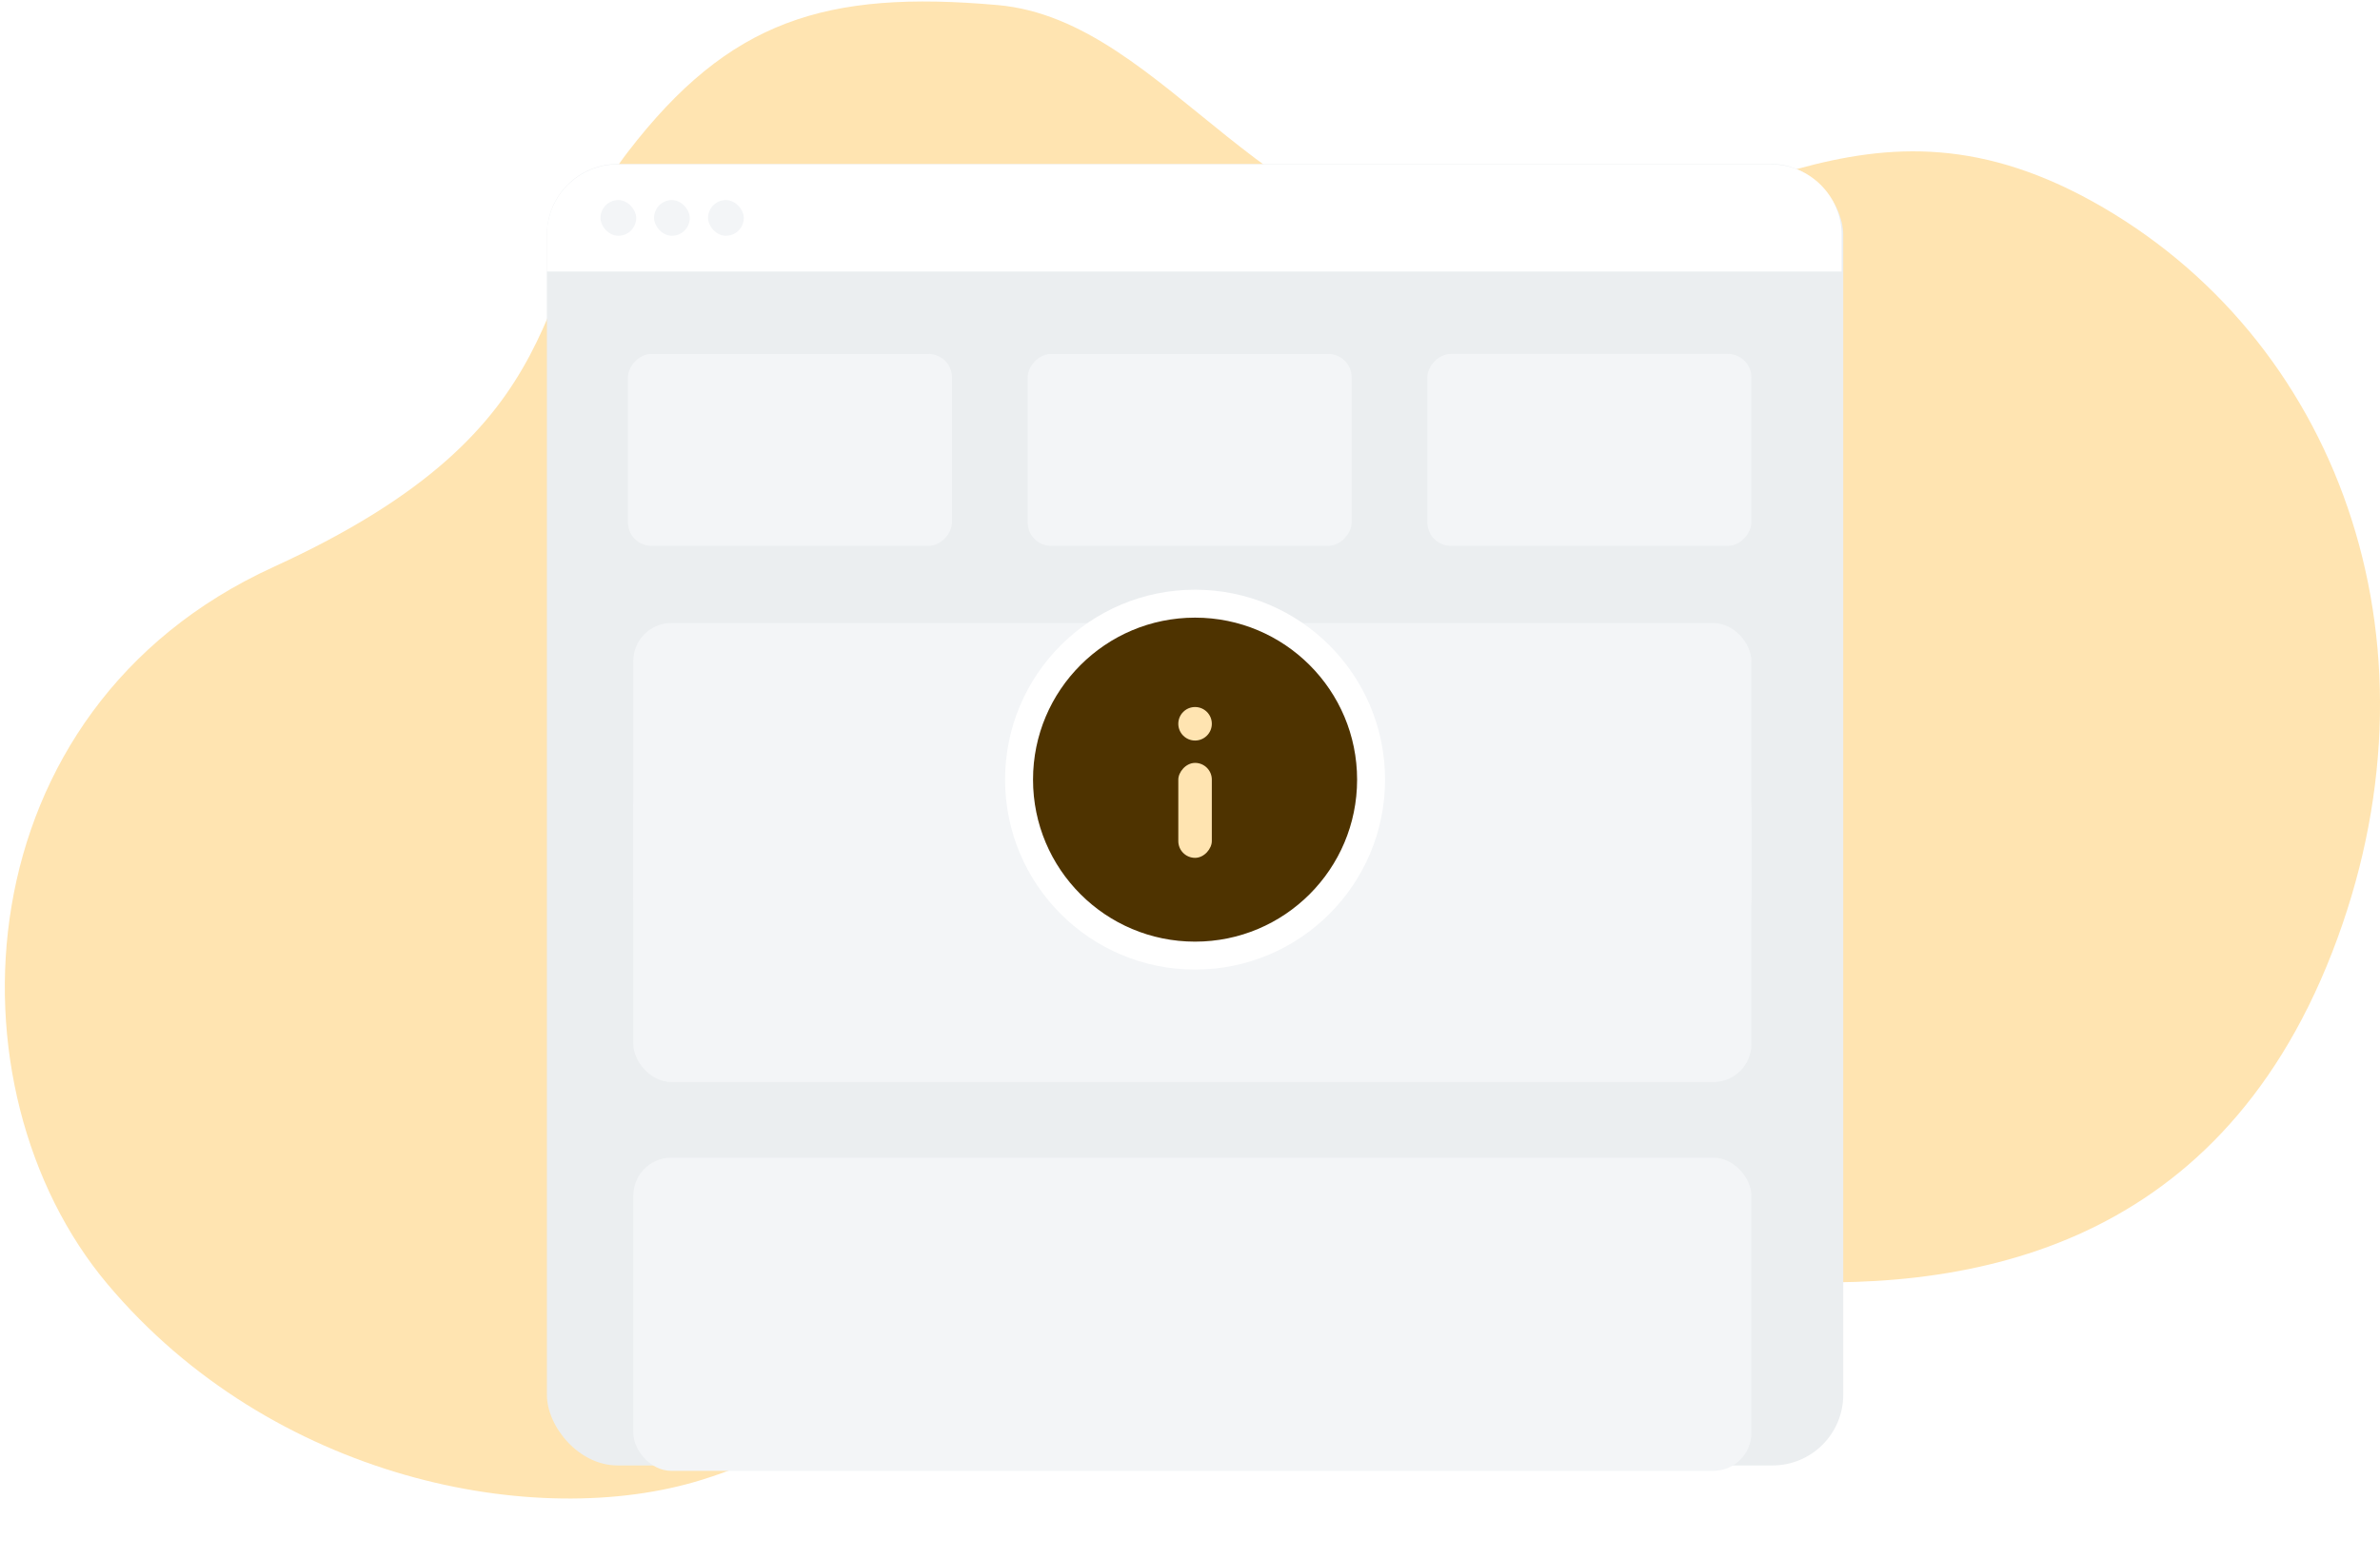 <svg width="235" height="154" viewBox="0 0 235 154" fill="none" xmlns="http://www.w3.org/2000/svg">
<path d="M10.607 126.815C26.848 146.137 52.953 151.257 69.341 146.138C90.722 139.459 104.148 119.113 122.979 116.691C141.81 114.268 152.883 124.853 173.374 126.38C193.866 127.907 218.708 123.777 230.267 94.082C241.826 64.386 231.424 34.379 207.691 20.508C183.958 6.638 170.747 22.916 148.041 24.271C125.335 25.625 115.5 2 98.5 0.5C81.5 -1 72 2 62 15C52 28 57.848 41.911 27 56C-3.848 70.089 -5.635 107.492 10.607 126.815Z" fill="#FFE4B1"/>
<g filter="url(#filter0_d_1842_45155)">
<rect x="54" y="14.067" width="128" height="128.533" rx="6.983" fill="#EBEEF0"/>
<mask id="mask0_1842_45155" style="mask-type:alpha" maskUnits="userSpaceOnUse" x="54" y="14" width="128" height="131">
<rect x="54" y="14.067" width="128" height="130.133" rx="6.983" fill="#DEE3E6"/>
</mask>
<g mask="url(#mask0_1842_45155)">
<rect x="62.534" y="73.8" width="110.4" height="30.933" rx="3.751" fill="#F3F5F7"/>
<rect x="62.533" y="59.4" width="110.4" height="30.933" rx="3.751" fill="#F3F5F7"/>
<rect x="62.534" y="112.2" width="110.4" height="30.933" rx="3.751" fill="#F3F5F7"/>
<rect width="32" height="18.947" rx="2.316" transform="matrix(1 0 0 -1 140.933 51.772)" fill="#F3F5F7"/>
<rect width="32" height="18.947" rx="2.316" transform="matrix(1 0 0 -1 101.467 51.773)" fill="#F3F5F7"/>
<rect width="32" height="18.947" rx="2.316" transform="matrix(1 0 0 -1 62 51.773)" fill="#F3F5F7"/>
</g>
<path d="M54 21.082C54 17.226 57.126 14.1 60.983 14.1H174.859C178.716 14.1 181.842 17.226 181.842 21.082V24.68H54V21.082Z" fill="white"/>
<rect x="59.29" y="17.627" width="3.527" height="3.527" rx="1.763" fill="#F3F5F7"/>
<rect x="64.58" y="17.627" width="3.527" height="3.527" rx="1.763" fill="#F3F5F7"/>
<rect x="69.914" y="17.627" width="3.527" height="3.527" rx="1.763" fill="#F3F5F7"/>
</g>
<circle cx="118" cy="77" r="17.379" fill="#4E3300" stroke="white" stroke-width="2.759"/>
<circle cx="1.655" cy="1.655" r="1.655" transform="matrix(1 0 0 -1 116.345 73.138)" fill="#FFE4B1"/>
<rect width="3.31" height="9.379" rx="1.655" transform="matrix(1 0 0 -1 116.345 84.724)" fill="#FFE4B1"/>
<defs>
<filter id="filter0_d_1842_45155" x="45.467" y="7.667" width="145.067" height="146.133" filterUnits="userSpaceOnUse" color-interpolation-filters="sRGB">
<feFlood flood-opacity="0" result="BackgroundImageFix"/>
<feColorMatrix in="SourceAlpha" type="matrix" values="0 0 0 0 0 0 0 0 0 0 0 0 0 0 0 0 0 0 127 0" result="hardAlpha"/>
<feOffset dy="2.133"/>
<feGaussianBlur stdDeviation="4.267"/>
<feComposite in2="hardAlpha" operator="out"/>
<feColorMatrix type="matrix" values="0 0 0 0 0 0 0 0 0 0 0 0 0 0 0 0 0 0 0.15 0"/>
<feBlend mode="normal" in2="BackgroundImageFix" result="effect1_dropShadow_1842_45155"/>
<feBlend mode="normal" in="SourceGraphic" in2="effect1_dropShadow_1842_45155" result="shape"/>
</filter>
</defs>
</svg>
